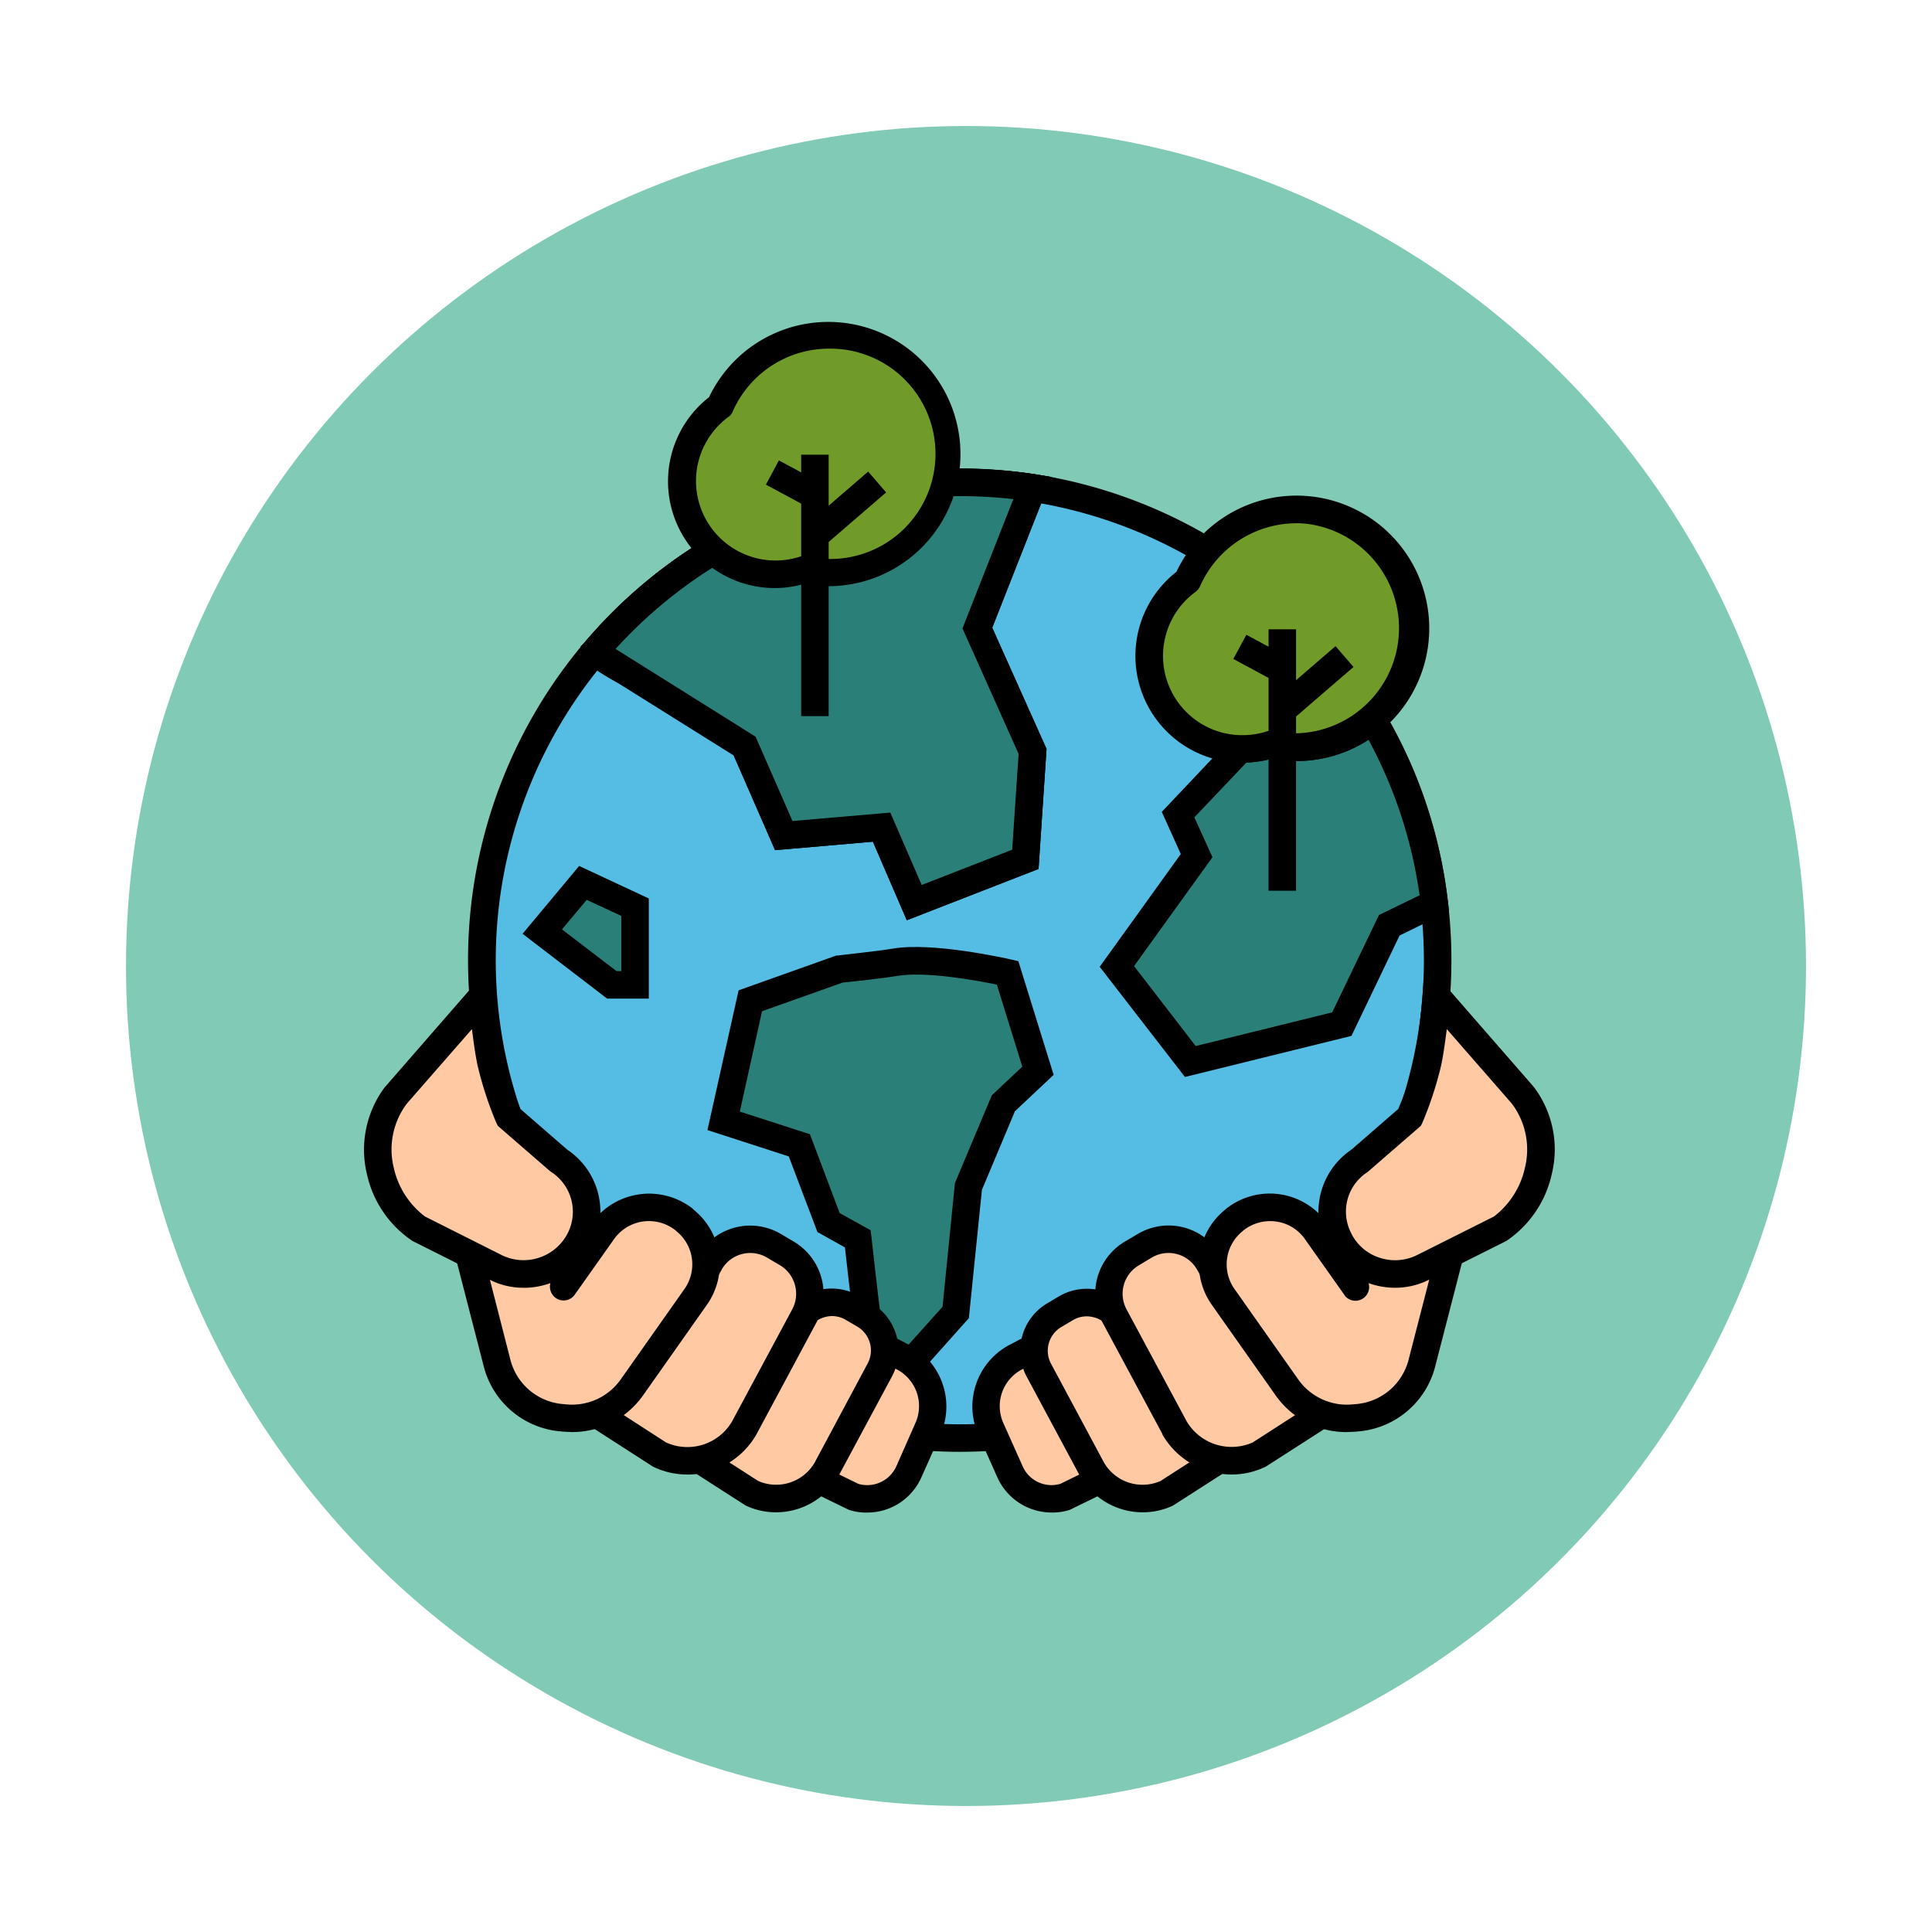 <svg xmlns="http://www.w3.org/2000/svg" xmlns:xlink="http://www.w3.org/1999/xlink" width="138" height="138" viewBox="0 0 138 138">
  <defs>
    <filter id="Elipse_5739" x="0" y="0" width="138" height="138" filterUnits="userSpaceOnUse">
      <feOffset dy="3" input="SourceAlpha"/>
      <feGaussianBlur stdDeviation="3" result="blur"/>
      <feFlood flood-opacity="0.161"/>
      <feComposite operator="in" in2="blur"/>
      <feComposite in="SourceGraphic"/>
    </filter>
  </defs>
  <g id="Grupo_959766" data-name="Grupo 959766" transform="translate(3629 10723)">
    <g transform="matrix(1, 0, 0, 1, -3629, -10723)" filter="url(#Elipse_5739)">
      <circle id="Elipse_5739-2" data-name="Elipse 5739" cx="60" cy="60" r="60" transform="translate(9 6)" fill="#80cab6"/>
    </g>
    <g id="Layer_29" transform="translate(-3602.994 -10700.377)">
      <g id="Grupo_959757" data-name="Grupo 959757" transform="translate(-0.006 0.377)">
        <g id="Grupo_959752" data-name="Grupo 959752" transform="translate(0 10.469)">
          <g id="Grupo_959739" data-name="Grupo 959739" transform="translate(7.431)">
            <g id="Grupo_959732" data-name="Grupo 959732">
              <circle id="Elipse_5743" data-name="Elipse 5743" cx="34.138" cy="34.138" r="34.138" transform="translate(0.998 0.974)" fill="#55bde3"/>
              <path id="Trazado_726096" data-name="Trazado 726096" d="M80.536,134.582a35.12,35.12,0,1,1,24.826-10.294A35.107,35.107,0,0,1,80.536,134.582Zm0-68.26a33.148,33.148,0,1,0,33.14,33.14A33.183,33.183,0,0,0,80.536,66.322Z" transform="translate(-45.4 -64.35)"/>
            </g>
            <g id="Grupo_959738" data-name="Grupo 959738" transform="translate(3.895 0.008)">
              <g id="Grupo_959733" data-name="Grupo 959733" transform="translate(41.224 16.398)">
                <path id="Trazado_726097" data-name="Trazado 726097" d="M351.282,187.025l-3.224,1.571-3.388,7.053-10.834,2.668-5.237-6.792,5.7-7.9-1.326-2.929,4.451-4.7h.131a7.3,7.3,0,0,0,2.046-.311l.818.131a7.044,7.044,0,0,0,1.015.065,8.4,8.4,0,0,0,5.45-1.98,33.99,33.99,0,0,1,4.4,13.125Z" transform="translate(-327.373 -172.378)" fill="#2a8078"/>
                <path id="Trazado_726098" data-name="Trazado 726098" d="M327.188,191.652,321.1,183.78l5.793-8.052-1.358-3.011,5.2-5.5h.54a5.644,5.644,0,0,0,1.735-.262l.262-.082.262.049a5.088,5.088,0,0,0,.72.131,7.456,7.456,0,0,0,5.711-1.7l.9-.753.589,1.015a34.2,34.2,0,0,1,4.517,13.5l.082.7-3.535,1.735-3.437,7.168Zm-3.633-7.921,4.4,5.711,9.754-2.406,3.339-6.955,2.9-1.407a32.9,32.9,0,0,0-3.649-11.112,9.394,9.394,0,0,1-5.139,1.522,8.962,8.962,0,0,1-1.146-.065l-.638-.1a7.5,7.5,0,0,1-1.8.278l-3.715,3.911,1.293,2.848Z" transform="translate(-321.1 -164.6)"/>
              </g>
              <g id="Grupo_959734" data-name="Grupo 959734" transform="translate(4.157 0)">
                <path id="Trazado_726099" data-name="Trazado 726099" d="M127.946,80.787l3.944,8.821-.507,7.708-7.954,3.093-2.324-5.4-6.988.622-2.8-6.4a51.252,51.252,0,0,0-7.2-4.713,19.116,19.116,0,0,1-3.519-2h.016A34.183,34.183,0,0,1,131.89,70.788Z" transform="translate(-99.618 -69.413)" fill="#2a8078"/>
                <path id="Trazado_726100" data-name="Trazado 726100" d="M117.888,96.656l-2.422-5.613-6.988.606L105.5,84.84a49.741,49.741,0,0,0-6.808-4.451,18.12,18.12,0,0,1-3.7-2.111l-.393-.295V77.1l.262-.262A35.076,35.076,0,0,1,121.684,64.4a36.411,36.411,0,0,1,5.335.393l1.211.2-4.239,10.768,3.879,8.657L127.3,92.99Zm-1.178-7.692,2.242,5.171,6.464-2.52.458-6.841-4.009-8.968,3.633-9.23A33.294,33.294,0,0,0,97.055,77.312,19.482,19.482,0,0,0,99.51,78.6a53.732,53.732,0,0,1,7.4,4.828l.2.147,2.618,5.99Z" transform="translate(-94.6 -64.4)"/>
              </g>
              <g id="Grupo_959735" data-name="Grupo 959735" transform="translate(4.157)">
                <path id="Trazado_726101" data-name="Trazado 726101" d="M100.6,82.522a34.227,34.227,0,0,1,31.29-11.734l-3.944,10,3.944,8.821-.507,7.708-7.954,3.093-2.324-5.4-6.988.622-2.8-6.4Z" transform="translate(-99.618 -69.413)" fill="#2a8078"/>
                <path id="Trazado_726102" data-name="Trazado 726102" d="M117.888,96.656l-2.422-5.613-6.988.606-2.946-6.759L94.6,78.048V77.1l.262-.262A35.076,35.076,0,0,1,121.684,64.4a36.41,36.41,0,0,1,5.335.393l1.211.2-4.239,10.768,3.879,8.657L127.3,92.99Zm-1.178-7.692,2.242,5.171,6.464-2.52.458-6.841-4.009-8.968,3.633-9.23a33.271,33.271,0,0,0-28.41,10.7l10,6.268,2.635,6.022Z" transform="translate(-94.6 -64.4)"/>
              </g>
              <g id="Grupo_959736" data-name="Grupo 959736" transform="translate(13.207 34.168)">
                <path id="Trazado_726103" data-name="Trazado 726103" d="M165.2,279.817s2.864-.295,3.96-.475c2.7-.475,8.035.753,8.035.753l2.177,6.988-2.488,2.324-2.488,5.941-.916,9-5.139,5.761s-1.015-3.911-1.227-5.63-.622-5.384-.622-5.384l-2.095-1.178-2.078-5.5-5.417-1.751,1.915-8.575Z" transform="translate(-155.754 -278.244)" fill="#2a8078"/>
                <path id="Trazado_726104" data-name="Trazado 726104" d="M161.994,307.064l-.458-1.767c-.049-.164-1.031-3.993-1.244-5.744-.164-1.326-.458-3.846-.573-4.91l-1.964-1.1-2.046-5.4-5.81-1.882,2.226-9.983,6.988-2.488h.131c.016-.016,2.848-.311,3.895-.491,2.864-.491,8.183.72,8.412.769l.556.131,2.52,8.117-2.766,2.6-2.357,5.613-.933,9.165Zm-2.651-14.876,2.209,1.227.065.507c0,.033.409,3.7.622,5.384.115.9.458,2.471.753,3.7l3.7-4.124.884-8.837,2.635-6.268,2.177-2.046-1.817-5.859c-1.391-.295-5.106-.966-7.1-.622-1,.164-3.355.426-3.911.475l-5.761,2.046-1.587,7.168,5.008,1.62Z" transform="translate(-149.9 -273.186)"/>
              </g>
              <g id="Grupo_959737" data-name="Grupo 959737" transform="translate(0 28.377)">
                <path id="Trazado_726105" data-name="Trazado 726105" d="M77.8,248.669l2.9-3.469,3.731,1.735v5.548H82.775Z" transform="translate(-76.393 -243.989)" fill="#2a8078"/>
                <path id="Trazado_726106" data-name="Trazado 726106" d="M78.217,247.275H75.239L69.2,242.644l4.042-4.844,4.975,2.324Zm-2.308-1.964h.344v-3.944l-2.471-1.146-1.767,2.111Z" transform="translate(-69.2 -237.8)"/>
              </g>
            </g>
          </g>
          <g id="Grupo_959745" data-name="Grupo 959745" transform="translate(43.454 35.259)">
            <g id="Grupo_959740" data-name="Grupo 959740" transform="translate(0 26.273)">
              <path id="Trazado_726107" data-name="Trazado 726107" d="M280.49,455.679l-3.339,1.653a3.287,3.287,0,0,1-3.944-1.784l-1.375-3.06a3.981,3.981,0,0,1,1.767-5.139l1.817-.949" transform="translate(-270.511 -445.408)" fill="#ffc9a3"/>
              <path id="Trazado_726108" data-name="Trazado 726108" d="M271.2,453.376a4.247,4.247,0,0,1-3.879-2.488l-1.375-3.077a4.984,4.984,0,0,1,2.209-6.4l1.817-.949a.955.955,0,0,1,1.309.376.016.016,0,0,0,.016.016.971.971,0,0,1-.393,1.326.016.016,0,0,0-.016.016l-1.8.949a2.961,2.961,0,0,0-1.342,3.862l1.375,3.077a2.249,2.249,0,0,0,2.684,1.244l3.273-1.6a.981.981,0,0,1,1.309.458.954.954,0,0,1-.426,1.293.016.016,0,0,0-.016.016l-3.42,1.669-.082.033A4.015,4.015,0,0,1,271.2,453.376Z" transform="translate(-265.523 -440.34)"/>
            </g>
            <g id="Grupo_959741" data-name="Grupo 959741" transform="translate(3.421 23.324)">
              <path id="Trazado_726109" data-name="Trazado 726109" d="M305.888,439.345l-3.928,2.537a4.152,4.152,0,0,1-5.368-1.7l-3.8-7.07a2.96,2.96,0,0,1,1.1-3.944l.8-.491a2.969,2.969,0,0,1,4.075,1.047.016.016,0,0,0,.016.016l.884,1.555" transform="translate(-291.458 -427.287)" fill="#ffc9a3"/>
              <path id="Trazado_726110" data-name="Trazado 726110" d="M295.176,438.289a5.135,5.135,0,0,1-4.468-2.586h-.016l-3.8-7.086a3.938,3.938,0,0,1,1.456-5.253l.8-.475a3.938,3.938,0,0,1,5.4,1.326l.049.1.884,1.538a.982.982,0,1,1-1.7.982l-.884-1.555a1.956,1.956,0,0,0-1.211-.916,1.919,1.919,0,0,0-1.522.213l-.8.475a1.966,1.966,0,0,0-.736,2.635l3.78,7.053a3.182,3.182,0,0,0,4.042,1.309l3.862-2.487a.983.983,0,1,1,1.064,1.653l-3.977,2.553-.049.033A5.035,5.035,0,0,1,295.176,438.289Z" transform="translate(-286.424 -422.32)"/>
            </g>
            <g id="Grupo_959742" data-name="Grupo 959742" transform="translate(8.775 18.807)">
              <path id="Trazado_726111" data-name="Trazado 726111" d="M340.3,413.281l-4.419,2.864a4.683,4.683,0,0,1-6.072-1.915l-4.271-7.986a3.333,3.333,0,0,1,1.227-4.451l.916-.556a3.367,3.367,0,0,1,4.582,1.162.06.06,0,0,1,.016.049L333.3,404.2" transform="translate(-324.159 -399.783)" fill="#ffc9a3"/>
              <path id="Trazado_726112" data-name="Trazado 726112" d="M328.889,412.506a5.7,5.7,0,0,1-4.942-2.848v-.033l-4.288-7.986a4.327,4.327,0,0,1,1.587-5.761l.916-.54a4.3,4.3,0,0,1,5.908,1.473c.016.033.033.049.049.082l1.015,1.751a.982.982,0,1,1-1.7.982l-1.015-1.751a2.344,2.344,0,0,0-3.257-.851l-.9.54a2.356,2.356,0,0,0-.884,3.142l4.288,7.986a3.726,3.726,0,0,0,4.73,1.522l4.37-2.815a.983.983,0,0,1,1.064,1.653l-4.484,2.88-.065.033a5.54,5.54,0,0,1-2.389.54Z" transform="translate(-319.142 -394.72)"/>
            </g>
            <g id="Grupo_959743" data-name="Grupo 959743" transform="translate(16.186 16.527)">
              <path id="Trazado_726113" data-name="Trazado 726113" d="M387.457,389.688l-2.128,8.248a5.167,5.167,0,0,1-4.484,3.862l-.36.033a5.144,5.144,0,0,1-4.762-2.16l-4.582-6.481a4.039,4.039,0,0,1,.769-5.466l.065-.049a4.029,4.029,0,0,1,5.662.622l.147.2,2.8,3.977" transform="translate(-369.427 -385.807)" fill="#ffc9a3"/>
              <path id="Trazado_726114" data-name="Trazado 726114" d="M374.964,397.827a6.183,6.183,0,0,1-5.041-2.6l-4.582-6.5a5.012,5.012,0,0,1,.966-6.792l.049-.049a5.014,5.014,0,0,1,7.233,1.031l2.8,3.96a.979.979,0,0,1-1.538,1.211c-.016-.033-.033-.049-.049-.082l-2.8-3.96a3,3,0,0,0-2.062-1.26,3.082,3.082,0,0,0-2.34.638l-.049.049a3.043,3.043,0,0,0-.589,4.124l4.582,6.5a4.256,4.256,0,0,0,3.862,1.751l.36-.033a4.229,4.229,0,0,0,3.633-3.142l2.127-8.248a.974.974,0,0,1,1.227-.638.986.986,0,0,1,.671,1.129l-2.127,8.248a6.2,6.2,0,0,1-5.335,4.6l-.344.033Z" transform="translate(-364.43 -380.789)"/>
            </g>
            <g id="Grupo_959744" data-name="Grupo 959744" transform="translate(24.72)">
              <path id="Trazado_726115" data-name="Trazado 726115" d="M430.047,294.5l6.153,7.07c3.224,4.435-.262,8.9-1.587,9.574l-5.482,2.749a4.529,4.529,0,0,1-6.072-2.046c0-.016-.016-.016-.016-.033a4.388,4.388,0,0,1,1.555-5.548l3.551-3.077a23.243,23.243,0,0,0,1.276-3.911A47.326,47.326,0,0,0,430.047,294.5Z" transform="translate(-421.631 -292.094)" fill="#ffc9a3"/>
              <path id="Trazado_726116" data-name="Trazado 726116" d="M422.063,303.055a5.608,5.608,0,0,1-1.8-.295,5.465,5.465,0,0,1-3.159-2.815,5.358,5.358,0,0,1,1.833-6.759l3.339-2.9a20.092,20.092,0,0,0,1.146-3.519,43.214,43.214,0,0,0,.589-4.631l.18-2.34,7.757,8.9a7.394,7.394,0,0,1,1.293,6.252,7.779,7.779,0,0,1-3.24,4.762l-5.482,2.749A5.373,5.373,0,0,1,422.063,303.055Zm3.682-18.476c-.115.884-.245,1.866-.409,2.618a25.815,25.815,0,0,1-1.342,4.091l-.1.2-3.813,3.306a3.35,3.35,0,0,0-1.195,4.3,3.415,3.415,0,0,0,2.013,1.8,3.526,3.526,0,0,0,2.733-.18l5.482-2.749a6,6,0,0,0,2.209-3.469,5.439,5.439,0,0,0-.949-4.615Z" transform="translate(-416.577 -279.8)"/>
            </g>
          </g>
          <g id="Grupo_959751" data-name="Grupo 959751" transform="translate(0 35.259)">
            <g id="Grupo_959746" data-name="Grupo 959746" transform="translate(30.623 26.277)">
              <path id="Trazado_726117" data-name="Trazado 726117" d="M193.2,455.679l3.355,1.653a3.276,3.276,0,0,0,3.928-1.784l1.375-3.06a3.981,3.981,0,0,0-1.767-5.139l-1.817-.949" transform="translate(-192.205 -445.412)" fill="#ffc9a3"/>
              <path id="Trazado_726118" data-name="Trazado 726118" d="M192.417,453.4a4.016,4.016,0,0,1-1.244-.18l-.082-.033-3.42-1.669a.991.991,0,0,1-.458-1.309,1,1,0,0,1,1.326-.458l3.273,1.6a2.277,2.277,0,0,0,2.7-1.244l1.358-3.077a2.959,2.959,0,0,0-1.326-3.862l-1.817-.949a1.01,1.01,0,0,1-.409-1.342.975.975,0,0,1,1.326-.393l1.817.949a4.984,4.984,0,0,1,2.209,6.4l-1.375,3.077a4.22,4.22,0,0,1-3.879,2.488Z" transform="translate(-187.118 -440.364)"/>
            </g>
            <g id="Grupo_959747" data-name="Grupo 959747" transform="translate(22.771 23.311)">
              <path id="Trazado_726119" data-name="Trazado 726119" d="M145.1,439.345l3.928,2.537a4.147,4.147,0,0,0,5.368-1.7l3.8-7.07a2.944,2.944,0,0,0-1.1-3.944l-.8-.491a2.969,2.969,0,0,0-4.075,1.047.016.016,0,0,1-.016.016l-.884,1.555" transform="translate(-144.124 -427.274)" fill="#ffc9a3"/>
              <path id="Trazado_726120" data-name="Trazado 726120" d="M145.793,438.224a5.036,5.036,0,0,1-2.177-.491l-.049-.033-3.977-2.553a.983.983,0,0,1,1.064-1.653l3.862,2.488a3.182,3.182,0,0,0,4.042-1.309l3.78-7.07a1.976,1.976,0,0,0-.72-2.635l-.818-.475a1.871,1.871,0,0,0-1.506-.213,2.033,2.033,0,0,0-1.227.916l-.884,1.555a.955.955,0,0,1-1.309.376c-.016,0-.016-.016-.033-.016a.973.973,0,0,1-.36-1.342l.884-1.538a3.918,3.918,0,0,1,5.351-1.473l.1.049.8.475a3.938,3.938,0,0,1,1.457,5.253l-3.813,7.1A5.135,5.135,0,0,1,145.793,438.224Z" transform="translate(-139.139 -422.242)"/>
            </g>
            <g id="Grupo_959748" data-name="Grupo 959748" transform="translate(15.702 18.81)">
              <path id="Trazado_726121" data-name="Trazado 726121" d="M101.9,413.247l4.419,2.864a4.683,4.683,0,0,0,6.072-1.915l4.288-7.986a3.354,3.354,0,0,0-1.244-4.451l-.9-.556a3.362,3.362,0,0,0-4.6,1.178c0,.016-.016.016-.016.033l-1,1.751" transform="translate(-100.924 -399.752)" fill="#ffc9a3"/>
              <path id="Trazado_726122" data-name="Trazado 726122" d="M103.313,412.522a5.54,5.54,0,0,1-2.389-.54l-.065-.033-4.468-2.88a.983.983,0,0,1,1.064-1.653l4.353,2.815a3.692,3.692,0,0,0,4.73-1.522l4.288-7.986a2.371,2.371,0,0,0-.867-3.142l-.916-.54a2.349,2.349,0,0,0-3.224.786.124.124,0,0,0-.033.065l-1,1.751a.99.99,0,0,1-1.718-.982l1.015-1.751a4.311,4.311,0,0,1,5.875-1.6c.033.016.049.033.082.049l.916.54a4.343,4.343,0,0,1,1.6,5.761l-4.3,8.019a5.7,5.7,0,0,1-4.942,2.848Z" transform="translate(-95.939 -394.739)"/>
            </g>
            <g id="Grupo_959749" data-name="Grupo 959749" transform="translate(6.403 16.535)">
              <path id="Trazado_726123" data-name="Trazado 726123" d="M45.1,389.688l2.127,8.248a5.167,5.167,0,0,0,4.484,3.862l.36.033a5.144,5.144,0,0,0,4.762-2.16l4.582-6.481a4.039,4.039,0,0,0-.769-5.466l-.065-.049a4.029,4.029,0,0,0-5.662.622l-.147.2-2.8,3.977" transform="translate(-44.121 -385.815)" fill="#ffc9a3"/>
              <path id="Trazado_726124" data-name="Trazado 726124" d="M47.592,397.865l-.622-.033-.36-.033a6.2,6.2,0,0,1-5.335-4.6l-2.127-8.248a.988.988,0,1,1,1.915-.491l2.111,8.248a4.229,4.229,0,0,0,3.633,3.142l.36.033a4.256,4.256,0,0,0,3.862-1.751l4.582-6.5a3.043,3.043,0,0,0-.589-4.124l-.049-.049a3.055,3.055,0,0,0-4.4.622l-2.8,3.96a.974.974,0,0,1-1.358.245.994.994,0,0,1-.245-1.375l2.8-3.96a5.046,5.046,0,0,1,7-1.211,1.235,1.235,0,0,1,.229.18l.049.049a5.012,5.012,0,0,1,.966,6.792l-4.582,6.5a6.183,6.183,0,0,1-5.041,2.6Z" transform="translate(-39.117 -380.834)"/>
            </g>
            <g id="Grupo_959750" data-name="Grupo 959750">
              <path id="Trazado_726125" data-name="Trazado 726125" d="M13.515,294.5l-6.17,7.07c-3.208,4.435.262,8.9,1.6,9.574l5.482,2.749a4.51,4.51,0,0,0,6.055-2.046.057.057,0,0,1,.016-.033,4.364,4.364,0,0,0-1.538-5.548L15.4,303.19a23.247,23.247,0,0,1-1.276-3.911,45.513,45.513,0,0,1-.606-4.779Z" transform="translate(-5.037 -292.094)" fill="#ffc9a3"/>
              <path id="Trazado_726126" data-name="Trazado 726126" d="M11.385,303.055a5.257,5.257,0,0,1-2.438-.589l-5.482-2.749a7.723,7.723,0,0,1-3.257-4.762A7.45,7.45,0,0,1,1.5,288.7l.065-.065L9.258,279.8l.18,2.34c.016.033.245,3.011.589,4.631a24.523,24.523,0,0,0,1.146,3.519l3.339,2.9a5.334,5.334,0,0,1,1.833,6.759,5.465,5.465,0,0,1-3.158,2.815,5.608,5.608,0,0,1-1.8.295ZM3.072,289.881a5.438,5.438,0,0,0-.949,4.615,6,6,0,0,0,2.226,3.469l5.466,2.749a3.544,3.544,0,0,0,4.746-1.587.057.057,0,0,1,.016-.033,3.385,3.385,0,0,0-1.195-4.3l-.115-.082-3.715-3.224-.1-.2A25.808,25.808,0,0,1,8.112,287.2c-.164-.753-.295-1.735-.409-2.618Z" transform="translate(0.006 -279.8)"/>
            </g>
          </g>
        </g>
        <g id="Grupo_959754" data-name="Grupo 959754" transform="translate(21.718)">
          <g id="Grupo_959753" data-name="Grupo 959753">
            <path id="Trazado_726127" data-name="Trazado 726127" d="M149.237,6a8.513,8.513,0,0,0-7.79,5.09A6.644,6.644,0,0,0,145.359,23.1a6.567,6.567,0,0,0,2.029-.311,8.764,8.764,0,0,0,1.849.2,8.494,8.494,0,0,0,0-16.987Z" transform="translate(-137.733 -5.08)" fill="#719b29"/>
            <path id="Trazado_726128" data-name="Trazado 726128" d="M140.326,19.381a7.625,7.625,0,0,1-4.7-13.632A9.439,9.439,0,1,1,142.4,19.086,7.417,7.417,0,0,1,140.326,19.381Zm3.879-17.1a7.512,7.512,0,0,0-6.89,4.5.851.851,0,0,1-.327.393,5.68,5.68,0,0,0,5.073,9.983.9.9,0,0,1,.507-.033,7.834,7.834,0,0,0,1.637.18,7.512,7.512,0,1,0,0-15.023Z" transform="translate(-132.7 -0.377)"/>
          </g>
          <path id="Trazado_726129" data-name="Trazado 726129" d="M190.8,58.3h1.964V76.973H190.8Z" transform="translate(-181.292 -48.821)"/>
          <path id="Trazado_726130" data-name="Trazado 726130" d="M0,0H5.908V1.964H0Z" transform="translate(9.821 14.544) rotate(-40.782)"/>
          <path id="Trazado_726131" data-name="Trazado 726131" d="M0,0H1.964V3.453H0Z" transform="translate(6.989 11.617) rotate(-61.719)"/>
        </g>
        <g id="Grupo_959756" data-name="Grupo 959756" transform="translate(55.101 12.406)">
          <g id="Grupo_959755" data-name="Grupo 959755">
            <path id="Trazado_726132" data-name="Trazado 726132" d="M361.711,90.6a8.486,8.486,0,0,1-8.494,8.494,7.043,7.043,0,0,1-1.015-.065l-.818-.131a7.3,7.3,0,0,1-2.046.311h-.131a6.642,6.642,0,0,1-3.78-12.012,8.494,8.494,0,0,1,16.283,3.4Z" transform="translate(-341.711 -81.125)" fill="#719b29"/>
            <path id="Trazado_726133" data-name="Trazado 726133" d="M344.319,95.25h-.164a7.625,7.625,0,0,1-4.533-13.632,9.48,9.48,0,1,1,8.592,13.518,8.963,8.963,0,0,1-1.146-.065l-.638-.1A8.5,8.5,0,0,1,344.319,95.25Zm3.879-17.1a7.546,7.546,0,0,0-6.89,4.5,1.038,1.038,0,0,1-.311.393A5.663,5.663,0,0,0,344.2,93.286h.115a5.644,5.644,0,0,0,1.735-.262.945.945,0,0,1,.524-.033,5.088,5.088,0,0,0,.72.131A7.512,7.512,0,0,0,349.016,78.2,6.862,6.862,0,0,0,348.2,78.148Z" transform="translate(-336.691 -76.181)"/>
          </g>
          <path id="Trazado_726134" data-name="Trazado 726134" d="M394.8,134.5h1.964v18.673H394.8Z" transform="translate(-385.29 -124.956)"/>
          <path id="Trazado_726135" data-name="Trazado 726135" d="M0,0H5.908V1.964H0Z" transform="translate(9.82 14.607) rotate(-40.782)"/>
          <path id="Trazado_726136" data-name="Trazado 726136" d="M0,0H1.964V3.453H0Z" transform="translate(6.994 11.664) rotate(-61.719)"/>
        </g>
      </g>
    </g>
  </g>
</svg>
